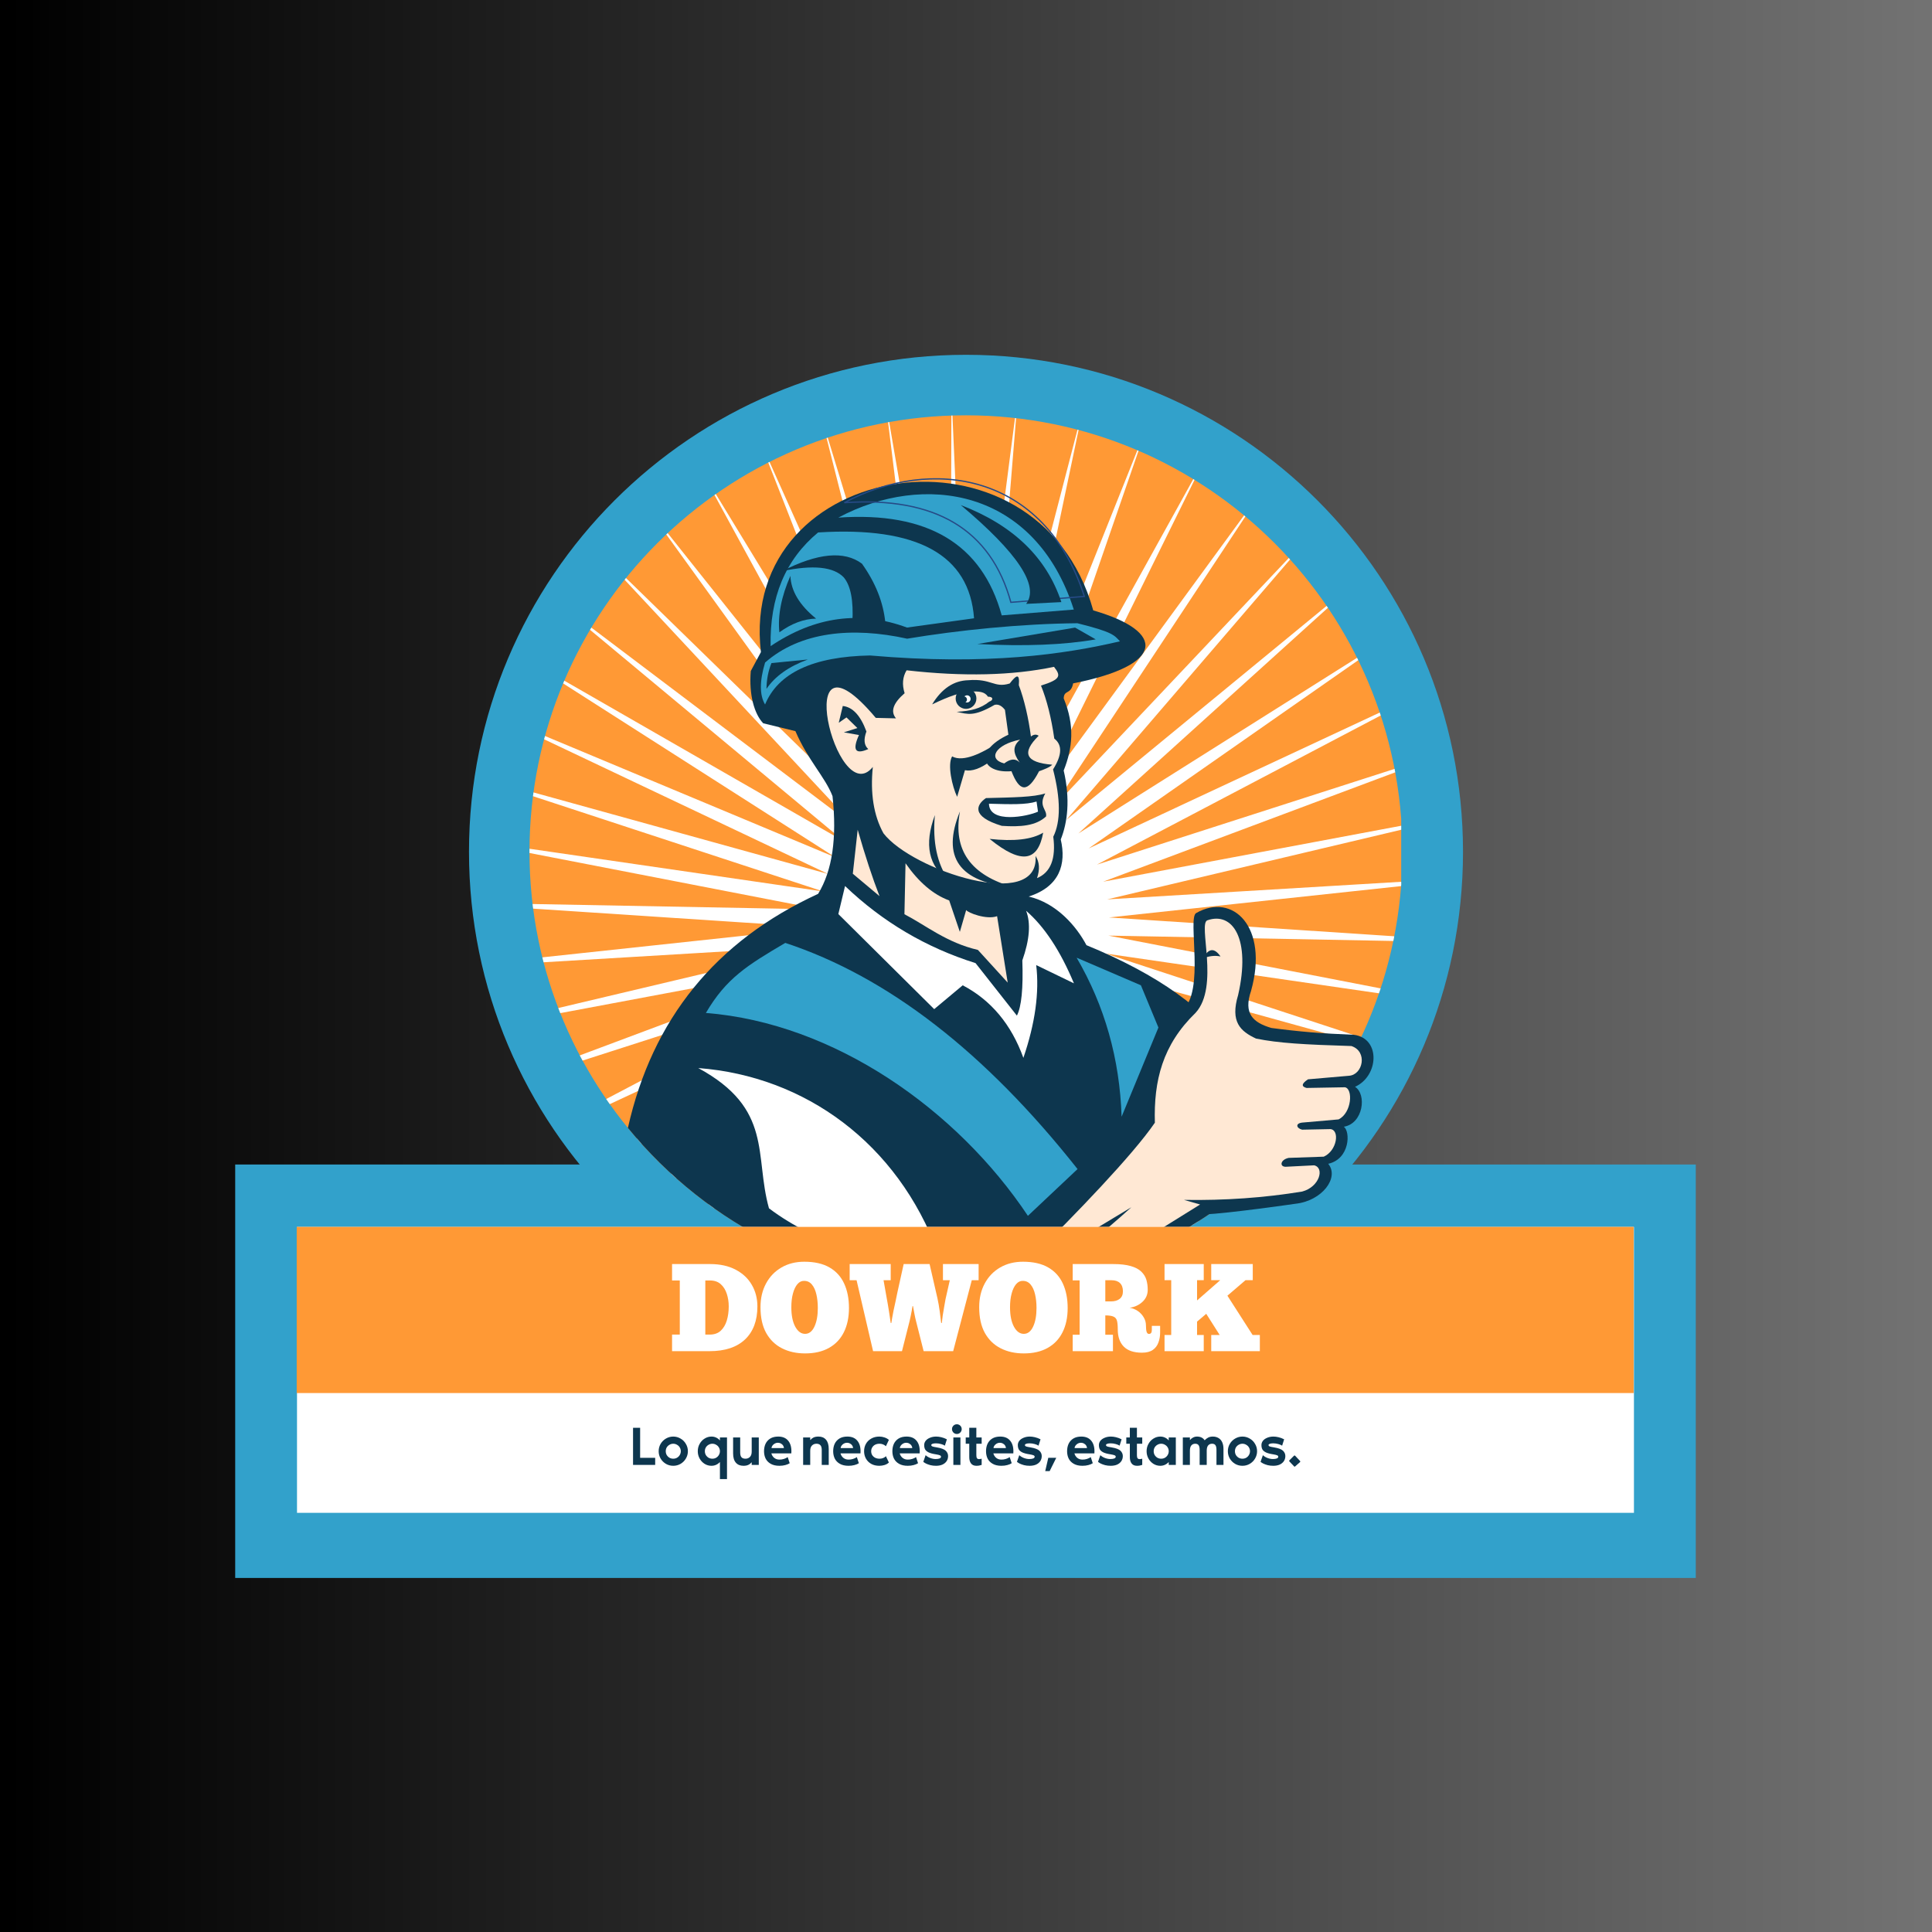 <svg xmlns="http://www.w3.org/2000/svg" xmlns:xlink="http://www.w3.org/1999/xlink" width="500" zoomAndPan="magnify" viewBox="0 0 375 375" height="500" preserveAspectRatio="xMidYMid meet" version="1.0"><defs><g/><linearGradient x1="0" gradientTransform="matrix(0.75, 0, 0, 0.75, 0, 0)" y1="250" x2="500" gradientUnits="userSpaceOnUse" y2="250" id="4411ac945d"><stop stop-opacity="1" stop-color="rgb(0%, 0%, 0%)" offset="0"/><stop stop-opacity="1" stop-color="rgb(0.175%, 0.175%, 0.175%)" offset="0.008"/><stop stop-opacity="1" stop-color="rgb(0.526%, 0.526%, 0.526%)" offset="0.016"/><stop stop-opacity="1" stop-color="rgb(0.879%, 0.879%, 0.879%)" offset="0.023"/><stop stop-opacity="1" stop-color="rgb(1.231%, 1.231%, 1.231%)" offset="0.031"/><stop stop-opacity="1" stop-color="rgb(1.584%, 1.584%, 1.584%)" offset="0.039"/><stop stop-opacity="1" stop-color="rgb(1.936%, 1.936%, 1.936%)" offset="0.047"/><stop stop-opacity="1" stop-color="rgb(2.289%, 2.289%, 2.289%)" offset="0.055"/><stop stop-opacity="1" stop-color="rgb(2.641%, 2.641%, 2.641%)" offset="0.062"/><stop stop-opacity="1" stop-color="rgb(2.994%, 2.994%, 2.994%)" offset="0.07"/><stop stop-opacity="1" stop-color="rgb(3.346%, 3.346%, 3.346%)" offset="0.078"/><stop stop-opacity="1" stop-color="rgb(3.699%, 3.699%, 3.699%)" offset="0.086"/><stop stop-opacity="1" stop-color="rgb(4.051%, 4.051%, 4.051%)" offset="0.094"/><stop stop-opacity="1" stop-color="rgb(4.402%, 4.402%, 4.402%)" offset="0.102"/><stop stop-opacity="1" stop-color="rgb(4.755%, 4.755%, 4.755%)" offset="0.109"/><stop stop-opacity="1" stop-color="rgb(5.107%, 5.107%, 5.107%)" offset="0.117"/><stop stop-opacity="1" stop-color="rgb(5.46%, 5.46%, 5.46%)" offset="0.125"/><stop stop-opacity="1" stop-color="rgb(5.812%, 5.812%, 5.812%)" offset="0.133"/><stop stop-opacity="1" stop-color="rgb(6.165%, 6.165%, 6.165%)" offset="0.141"/><stop stop-opacity="1" stop-color="rgb(6.517%, 6.517%, 6.517%)" offset="0.148"/><stop stop-opacity="1" stop-color="rgb(6.87%, 6.87%, 6.87%)" offset="0.156"/><stop stop-opacity="1" stop-color="rgb(7.222%, 7.222%, 7.222%)" offset="0.164"/><stop stop-opacity="1" stop-color="rgb(7.574%, 7.574%, 7.574%)" offset="0.172"/><stop stop-opacity="1" stop-color="rgb(7.927%, 7.927%, 7.927%)" offset="0.18"/><stop stop-opacity="1" stop-color="rgb(8.278%, 8.278%, 8.278%)" offset="0.188"/><stop stop-opacity="1" stop-color="rgb(8.63%, 8.63%, 8.63%)" offset="0.195"/><stop stop-opacity="1" stop-color="rgb(8.983%, 8.983%, 8.983%)" offset="0.203"/><stop stop-opacity="1" stop-color="rgb(9.335%, 9.335%, 9.335%)" offset="0.211"/><stop stop-opacity="1" stop-color="rgb(9.688%, 9.688%, 9.688%)" offset="0.219"/><stop stop-opacity="1" stop-color="rgb(10.04%, 10.04%, 10.04%)" offset="0.227"/><stop stop-opacity="1" stop-color="rgb(10.393%, 10.393%, 10.393%)" offset="0.234"/><stop stop-opacity="1" stop-color="rgb(10.745%, 10.745%, 10.745%)" offset="0.242"/><stop stop-opacity="1" stop-color="rgb(11.098%, 11.098%, 11.098%)" offset="0.25"/><stop stop-opacity="1" stop-color="rgb(11.45%, 11.45%, 11.45%)" offset="0.258"/><stop stop-opacity="1" stop-color="rgb(11.803%, 11.803%, 11.803%)" offset="0.266"/><stop stop-opacity="1" stop-color="rgb(12.155%, 12.155%, 12.155%)" offset="0.273"/><stop stop-opacity="1" stop-color="rgb(12.506%, 12.506%, 12.506%)" offset="0.281"/><stop stop-opacity="1" stop-color="rgb(12.859%, 12.859%, 12.859%)" offset="0.289"/><stop stop-opacity="1" stop-color="rgb(13.211%, 13.211%, 13.211%)" offset="0.297"/><stop stop-opacity="1" stop-color="rgb(13.564%, 13.564%, 13.564%)" offset="0.305"/><stop stop-opacity="1" stop-color="rgb(13.916%, 13.916%, 13.916%)" offset="0.312"/><stop stop-opacity="1" stop-color="rgb(14.268%, 14.268%, 14.268%)" offset="0.32"/><stop stop-opacity="1" stop-color="rgb(14.621%, 14.621%, 14.621%)" offset="0.328"/><stop stop-opacity="1" stop-color="rgb(14.973%, 14.973%, 14.973%)" offset="0.336"/><stop stop-opacity="1" stop-color="rgb(15.326%, 15.326%, 15.326%)" offset="0.344"/><stop stop-opacity="1" stop-color="rgb(15.678%, 15.678%, 15.678%)" offset="0.352"/><stop stop-opacity="1" stop-color="rgb(16.031%, 16.031%, 16.031%)" offset="0.359"/><stop stop-opacity="1" stop-color="rgb(16.382%, 16.382%, 16.382%)" offset="0.367"/><stop stop-opacity="1" stop-color="rgb(16.734%, 16.734%, 16.734%)" offset="0.375"/><stop stop-opacity="1" stop-color="rgb(17.087%, 17.087%, 17.087%)" offset="0.383"/><stop stop-opacity="1" stop-color="rgb(17.439%, 17.439%, 17.439%)" offset="0.391"/><stop stop-opacity="1" stop-color="rgb(17.792%, 17.792%, 17.792%)" offset="0.398"/><stop stop-opacity="1" stop-color="rgb(18.144%, 18.144%, 18.144%)" offset="0.406"/><stop stop-opacity="1" stop-color="rgb(18.497%, 18.497%, 18.497%)" offset="0.414"/><stop stop-opacity="1" stop-color="rgb(18.849%, 18.849%, 18.849%)" offset="0.422"/><stop stop-opacity="1" stop-color="rgb(19.202%, 19.202%, 19.202%)" offset="0.43"/><stop stop-opacity="1" stop-color="rgb(19.554%, 19.554%, 19.554%)" offset="0.438"/><stop stop-opacity="1" stop-color="rgb(19.907%, 19.907%, 19.907%)" offset="0.445"/><stop stop-opacity="1" stop-color="rgb(20.258%, 20.258%, 20.258%)" offset="0.453"/><stop stop-opacity="1" stop-color="rgb(20.61%, 20.61%, 20.61%)" offset="0.461"/><stop stop-opacity="1" stop-color="rgb(20.963%, 20.963%, 20.963%)" offset="0.469"/><stop stop-opacity="1" stop-color="rgb(21.315%, 21.315%, 21.315%)" offset="0.477"/><stop stop-opacity="1" stop-color="rgb(21.667%, 21.667%, 21.667%)" offset="0.484"/><stop stop-opacity="1" stop-color="rgb(22.02%, 22.02%, 22.02%)" offset="0.492"/><stop stop-opacity="1" stop-color="rgb(22.372%, 22.372%, 22.372%)" offset="0.5"/><stop stop-opacity="1" stop-color="rgb(22.725%, 22.725%, 22.725%)" offset="0.508"/><stop stop-opacity="1" stop-color="rgb(23.077%, 23.077%, 23.077%)" offset="0.516"/><stop stop-opacity="1" stop-color="rgb(23.43%, 23.43%, 23.43%)" offset="0.523"/><stop stop-opacity="1" stop-color="rgb(23.782%, 23.782%, 23.782%)" offset="0.531"/><stop stop-opacity="1" stop-color="rgb(24.135%, 24.135%, 24.135%)" offset="0.539"/><stop stop-opacity="1" stop-color="rgb(24.486%, 24.486%, 24.486%)" offset="0.547"/><stop stop-opacity="1" stop-color="rgb(24.838%, 24.838%, 24.838%)" offset="0.555"/><stop stop-opacity="1" stop-color="rgb(25.191%, 25.191%, 25.191%)" offset="0.562"/><stop stop-opacity="1" stop-color="rgb(25.543%, 25.543%, 25.543%)" offset="0.57"/><stop stop-opacity="1" stop-color="rgb(25.896%, 25.896%, 25.896%)" offset="0.578"/><stop stop-opacity="1" stop-color="rgb(26.248%, 26.248%, 26.248%)" offset="0.586"/><stop stop-opacity="1" stop-color="rgb(26.601%, 26.601%, 26.601%)" offset="0.594"/><stop stop-opacity="1" stop-color="rgb(26.953%, 26.953%, 26.953%)" offset="0.602"/><stop stop-opacity="1" stop-color="rgb(27.306%, 27.306%, 27.306%)" offset="0.609"/><stop stop-opacity="1" stop-color="rgb(27.658%, 27.658%, 27.658%)" offset="0.617"/><stop stop-opacity="1" stop-color="rgb(28.011%, 28.011%, 28.011%)" offset="0.625"/><stop stop-opacity="1" stop-color="rgb(28.362%, 28.362%, 28.362%)" offset="0.633"/><stop stop-opacity="1" stop-color="rgb(28.714%, 28.714%, 28.714%)" offset="0.641"/><stop stop-opacity="1" stop-color="rgb(29.066%, 29.066%, 29.066%)" offset="0.648"/><stop stop-opacity="1" stop-color="rgb(29.419%, 29.419%, 29.419%)" offset="0.656"/><stop stop-opacity="1" stop-color="rgb(29.771%, 29.771%, 29.771%)" offset="0.664"/><stop stop-opacity="1" stop-color="rgb(30.124%, 30.124%, 30.124%)" offset="0.672"/><stop stop-opacity="1" stop-color="rgb(30.476%, 30.476%, 30.476%)" offset="0.68"/><stop stop-opacity="1" stop-color="rgb(30.829%, 30.829%, 30.829%)" offset="0.688"/><stop stop-opacity="1" stop-color="rgb(31.181%, 31.181%, 31.181%)" offset="0.695"/><stop stop-opacity="1" stop-color="rgb(31.534%, 31.534%, 31.534%)" offset="0.703"/><stop stop-opacity="1" stop-color="rgb(31.886%, 31.886%, 31.886%)" offset="0.711"/><stop stop-opacity="1" stop-color="rgb(32.237%, 32.237%, 32.237%)" offset="0.719"/><stop stop-opacity="1" stop-color="rgb(32.59%, 32.59%, 32.59%)" offset="0.727"/><stop stop-opacity="1" stop-color="rgb(32.942%, 32.942%, 32.942%)" offset="0.734"/><stop stop-opacity="1" stop-color="rgb(33.295%, 33.295%, 33.295%)" offset="0.742"/><stop stop-opacity="1" stop-color="rgb(33.647%, 33.647%, 33.647%)" offset="0.75"/><stop stop-opacity="1" stop-color="rgb(34%, 34%, 34%)" offset="0.758"/><stop stop-opacity="1" stop-color="rgb(34.352%, 34.352%, 34.352%)" offset="0.766"/><stop stop-opacity="1" stop-color="rgb(34.705%, 34.705%, 34.705%)" offset="0.773"/><stop stop-opacity="1" stop-color="rgb(35.057%, 35.057%, 35.057%)" offset="0.781"/><stop stop-opacity="1" stop-color="rgb(35.41%, 35.41%, 35.41%)" offset="0.789"/><stop stop-opacity="1" stop-color="rgb(35.762%, 35.762%, 35.762%)" offset="0.797"/><stop stop-opacity="1" stop-color="rgb(36.115%, 36.115%, 36.115%)" offset="0.805"/><stop stop-opacity="1" stop-color="rgb(36.465%, 36.465%, 36.465%)" offset="0.812"/><stop stop-opacity="1" stop-color="rgb(36.818%, 36.818%, 36.818%)" offset="0.82"/><stop stop-opacity="1" stop-color="rgb(37.17%, 37.17%, 37.17%)" offset="0.828"/><stop stop-opacity="1" stop-color="rgb(37.523%, 37.523%, 37.523%)" offset="0.836"/><stop stop-opacity="1" stop-color="rgb(37.875%, 37.875%, 37.875%)" offset="0.844"/><stop stop-opacity="1" stop-color="rgb(38.228%, 38.228%, 38.228%)" offset="0.852"/><stop stop-opacity="1" stop-color="rgb(38.58%, 38.58%, 38.58%)" offset="0.859"/><stop stop-opacity="1" stop-color="rgb(38.933%, 38.933%, 38.933%)" offset="0.867"/><stop stop-opacity="1" stop-color="rgb(39.285%, 39.285%, 39.285%)" offset="0.875"/><stop stop-opacity="1" stop-color="rgb(39.638%, 39.638%, 39.638%)" offset="0.883"/><stop stop-opacity="1" stop-color="rgb(39.99%, 39.99%, 39.99%)" offset="0.891"/><stop stop-opacity="1" stop-color="rgb(40.341%, 40.341%, 40.341%)" offset="0.898"/><stop stop-opacity="1" stop-color="rgb(40.694%, 40.694%, 40.694%)" offset="0.906"/><stop stop-opacity="1" stop-color="rgb(41.046%, 41.046%, 41.046%)" offset="0.914"/><stop stop-opacity="1" stop-color="rgb(41.399%, 41.399%, 41.399%)" offset="0.922"/><stop stop-opacity="1" stop-color="rgb(41.751%, 41.751%, 41.751%)" offset="0.93"/><stop stop-opacity="1" stop-color="rgb(42.104%, 42.104%, 42.104%)" offset="0.938"/><stop stop-opacity="1" stop-color="rgb(42.456%, 42.456%, 42.456%)" offset="0.945"/><stop stop-opacity="1" stop-color="rgb(42.809%, 42.809%, 42.809%)" offset="0.953"/><stop stop-opacity="1" stop-color="rgb(43.161%, 43.161%, 43.161%)" offset="0.961"/><stop stop-opacity="1" stop-color="rgb(43.513%, 43.513%, 43.513%)" offset="0.969"/><stop stop-opacity="1" stop-color="rgb(43.866%, 43.866%, 43.866%)" offset="0.977"/><stop stop-opacity="1" stop-color="rgb(44.217%, 44.217%, 44.217%)" offset="0.984"/><stop stop-opacity="1" stop-color="rgb(44.569%, 44.569%, 44.569%)" offset="0.992"/><stop stop-opacity="1" stop-color="rgb(44.922%, 44.922%, 44.922%)" offset="1"/></linearGradient><clipPath id="ae679a9961"><path d="M 45.652 226.027 L 329.152 226.027 L 329.152 306.277 L 45.652 306.277 Z M 45.652 226.027 " clip-rule="nonzero"/></clipPath><clipPath id="e8a1e3ae45"><path d="M 91.031 68.867 L 283.969 68.867 L 283.969 261.809 L 91.031 261.809 Z M 91.031 68.867 " clip-rule="nonzero"/></clipPath><clipPath id="de9f910485"><path d="M 187.5 68.867 C 134.223 68.867 91.031 112.059 91.031 165.34 C 91.031 218.617 134.223 261.809 187.5 261.809 C 240.777 261.809 283.969 218.617 283.969 165.34 C 283.969 112.059 240.777 68.867 187.5 68.867 Z M 187.5 68.867 " clip-rule="nonzero"/></clipPath><clipPath id="0c9a9ab032"><path d="M 102.773 80.613 L 271.973 80.613 L 271.973 249.812 L 102.773 249.812 Z M 102.773 80.613 " clip-rule="nonzero"/></clipPath><clipPath id="42e2e41455"><path d="M 121.727 93.473 L 243.566 93.473 L 243.566 249.812 L 121.727 249.812 Z M 121.727 93.473 " clip-rule="nonzero"/></clipPath><clipPath id="0db2d48a10"><path d="M 57.648 238.141 L 317.148 238.141 L 317.148 293.641 L 57.648 293.641 Z M 57.648 238.141 " clip-rule="nonzero"/></clipPath><clipPath id="5baa9ec2f7"><path d="M 57.59 238.141 L 317.09 238.141 L 317.09 270.391 L 57.59 270.391 Z M 57.59 238.141 " clip-rule="nonzero"/></clipPath></defs><rect x="-37.5" width="450" fill="#ffffff" y="-37.5" height="450" fill-opacity="1"/><rect x="-37.5" fill="url(#4411ac945d)" width="450" y="-37.5" height="450"/><g clip-path="url(#ae679a9961)"><path fill="#32a1cb" d="M 45.652 226.027 L 329.152 226.027 L 329.152 306.277 L 45.652 306.277 Z M 45.652 226.027 " fill-opacity="1" fill-rule="nonzero"/></g><g clip-path="url(#e8a1e3ae45)"><g clip-path="url(#de9f910485)"><path fill="#32a1cb" d="M 91.031 68.867 L 283.969 68.867 L 283.969 261.809 L 91.031 261.809 Z M 91.031 68.867 " fill-opacity="1" fill-rule="nonzero"/></g></g><g clip-path="url(#0c9a9ab032)"><path fill="#ff9935" d="M 102.773 165.332 C 102.773 118.543 140.703 80.613 187.492 80.613 C 234.281 80.613 272.211 118.543 272.211 165.332 C 272.211 212.121 234.281 250.051 187.492 250.051 C 140.703 250.051 102.773 212.121 102.773 165.332 " fill-opacity="1" fill-rule="nonzero"/><path fill="#ffffff" d="M 214.762 245.562 L 196.793 205.438 L 207.5 247.672 C 207.02 247.789 206.539 247.902 206.059 248.008 L 193.41 206.434 L 198.695 249.316 C 198.203 249.379 197.707 249.441 197.211 249.496 L 189.93 206.996 L 189.797 250.02 C 189.301 250.031 188.801 250.039 188.301 250.043 L 186.406 207.121 L 180.883 249.797 C 180.387 249.758 179.887 249.715 179.391 249.668 L 182.895 206.801 L 172.02 248.641 C 171.531 248.551 171.043 248.453 170.559 248.355 L 179.453 206.043 L 163.277 246.539 C 162.805 246.398 162.336 246.254 161.871 246.105 L 176.133 204.859 L 154.742 243.488 C 154.297 243.301 153.855 243.109 153.414 242.918 L 172.984 203.27 L 146.504 239.492 C 146.09 239.262 145.68 239.031 145.27 238.793 L 170.062 201.301 L 138.645 234.559 C 138.27 234.293 137.895 234.023 137.527 233.754 L 167.41 198.977 L 131.262 228.699 C 130.93 228.406 130.602 228.109 130.273 227.809 L 165.07 196.344 L 124.461 221.941 C 124.176 221.625 123.895 221.305 123.617 220.984 L 163.078 193.434 L 118.359 214.312 C 118.125 213.98 117.895 213.652 117.664 213.32 L 161.465 190.297 L 113.078 205.855 C 112.895 205.523 112.715 205.188 112.535 204.852 L 160.262 186.984 L 108.75 196.648 C 108.617 196.316 108.488 195.988 108.363 195.656 L 159.48 183.547 L 105.512 186.777 C 105.43 186.461 105.348 186.141 105.27 185.82 L 159.133 180.039 L 103.484 176.367 C 103.445 176.07 103.41 175.77 103.375 175.469 L 159.234 176.516 L 102.773 165.566 L 102.773 165.332 L 102.777 164.742 L 159.773 173.031 L 103.453 154.543 L 103.551 153.809 L 160.746 169.641 L 105.613 143.496 L 105.785 142.859 L 162.133 166.402 L 109.305 132.652 L 109.531 132.121 L 163.918 163.363 L 114.527 122.25 L 114.785 121.82 L 166.066 160.57 L 121.234 112.531 L 121.504 112.195 L 168.555 158.066 L 129.328 103.734 L 129.598 103.48 L 171.332 155.898 L 138.68 96.078 L 138.941 95.898 L 174.359 154.09 L 149.121 89.781 L 149.363 89.656 L 177.59 152.68 L 160.438 85.023 L 160.664 84.949 L 180.973 151.684 L 172.379 81.957 L 172.59 81.918 L 184.453 151.121 L 184.664 80.66 L 184.871 80.652 L 187.973 150.996 L 197.012 81.141 L 197.219 81.164 L 191.484 151.316 L 209.141 83.402 L 209.352 83.461 L 194.926 152.074 L 220.762 87.395 L 220.988 87.492 L 198.25 153.258 L 231.617 92.996 L 231.855 93.145 L 201.395 154.848 L 241.473 100.035 L 241.727 100.246 L 204.316 156.82 L 250.148 108.309 L 250.406 108.594 L 206.969 159.141 L 257.492 117.602 L 257.746 117.973 L 209.312 161.773 L 263.402 127.68 L 263.633 128.145 L 211.305 164.684 L 267.809 138.305 L 267.996 138.871 L 212.914 167.82 L 270.684 149.242 L 270.809 149.91 L 214.117 171.133 L 272.062 160.262 L 272.102 161.023 L 214.902 174.57 L 272.012 171.152 C 271.992 171.434 271.973 171.715 271.953 171.992 L 215.246 178.078 L 270.625 181.73 C 270.562 182.035 270.504 182.336 270.441 182.641 L 215.148 181.602 L 267.977 191.848 C 267.871 192.168 267.766 192.484 267.656 192.801 L 214.605 185.086 L 264.188 201.363 C 264.035 201.691 263.879 202.016 263.719 202.34 L 213.637 188.477 L 259.383 210.172 C 259.18 210.5 258.973 210.824 258.762 211.148 L 212.246 191.715 L 253.695 218.195 C 253.441 218.516 253.184 218.832 252.926 219.148 L 210.465 194.758 L 247.254 225.379 C 246.949 225.68 246.645 225.98 246.336 226.277 L 208.312 197.551 L 240.172 231.684 C 239.82 231.961 239.473 232.234 239.117 232.508 L 205.828 200.051 L 232.559 237.078 C 232.168 237.324 231.777 237.566 231.383 237.809 L 203.051 202.223 L 224.516 241.551 C 224.09 241.758 223.664 241.961 223.23 242.164 L 200.023 204.027 L 216.133 245.086 C 215.68 245.25 215.223 245.41 214.762 245.562 " fill-opacity="1" fill-rule="nonzero"/></g><g clip-path="url(#42e2e41455)"><path fill="#0d364e" d="M 208.297 132.641 C 207.871 134.887 206.523 133.824 206.465 135.559 C 208.637 140.824 208.203 145.176 206.461 149.559 C 207.77 155.152 207.199 159.699 205.891 162.938 C 207.008 167.723 205.688 172.094 199.668 174.016 C 205.094 175.285 208.949 179.801 210.879 183.457 C 238.508 194.809 249.324 210.586 240.578 231.355 C 226.055 243.051 207.59 250.051 187.492 250.051 C 161.035 250.051 137.41 237.922 121.875 218.922 C 126.621 197.781 138.926 182.637 158.797 173.496 C 161.547 168.996 162.477 162.668 161.59 154.523 C 160.137 150.785 156.836 147.594 154.387 141.914 L 148.141 140.387 C 146.445 138.629 145.336 134.898 145.727 130.242 L 147.695 126.57 C 143.258 88.938 201.395 79.715 212.199 118.477 C 226.441 122.605 226.141 129.137 208.297 132.641 " fill-opacity="1" fill-rule="nonzero"/></g><path fill="#0d364e" d="M 200.59 241.789 C 213.832 227.672 221.023 219.207 222.16 216.555 C 221.777 208.586 225.816 199.02 229.488 196.117 C 233.957 192.492 230.461 178.203 232.168 177.227 C 239.309 173.152 246.297 179.934 242.832 192.324 C 241.309 196.73 243.199 198.477 246.758 199.523 C 252.031 200.227 256.527 200.609 262.832 200.855 C 268.059 201.598 267.59 208.906 263.008 210.949 C 265.32 212.391 264.621 218.09 260.828 218.699 C 262.141 219.594 262.039 224.949 257.805 225.891 C 260.008 228.543 256.664 233.09 251.426 233.652 C 251.426 233.652 238.195 235.562 233.938 235.695 L 224.531 241.668 L 200.59 241.789 " fill-opacity="1" fill-rule="evenodd"/><path fill="#32a1cb" d="M 217.383 124.48 C 206.707 126.98 191.668 129.207 168.859 127.227 C 157.828 127.438 151.043 130.609 148.5 136.742 C 147.418 134.926 147.418 132.211 148.5 128.602 C 155.316 122.609 165.395 121.609 176.074 123.969 C 186.008 122.32 198.09 121.074 209.117 120.969 C 216.051 122.695 216.27 123.297 217.383 124.48 " fill-opacity="1" fill-rule="evenodd"/><path fill="#32a1cb" d="M 208.422 118.316 L 194.434 119.445 C 190.633 105.59 180.062 99.266 162.719 100.469 C 179.293 91.605 200.875 94.773 208.422 118.316 " fill-opacity="1" fill-rule="evenodd"/><path stroke-linecap="butt" transform="matrix(0.023, 0, 0, -0.023, 102.774, 250.049)" fill="none" stroke-linejoin="miter" d="M 4682.427 5838.509 L 4062.454 5788.475 C 3894 6402.562 3425.514 6682.857 2656.823 6629.534 C 3391.407 7022.363 4347.943 6881.955 4682.427 5838.509 Z M 4682.427 5838.509 " stroke="#264a86" stroke-width="10.87" stroke-opacity="1" stroke-miterlimit="3.864"/><path fill="#32a1cb" d="M 189.062 120.008 C 188.168 107.691 178.078 102.137 158.793 103.348 C 152.453 108.605 149.379 115.957 149.578 125.414 C 158.152 119.648 166.977 118.449 176.051 121.809 L 189.062 120.008 " fill-opacity="1" fill-rule="evenodd"/><path fill="#ffe8d4" d="M 204.582 129.434 C 205.906 131.133 205.996 131.844 202.055 133.07 C 203.195 135.879 204.055 139.309 204.637 143.359 C 206.227 144.586 206.148 146.578 204.398 149.34 C 205.879 155.109 205.895 159.465 204.441 162.406 C 204.984 166.668 203.934 169.348 201.285 170.445 C 201.863 168.754 201.766 167.316 201 166.137 C 201.82 177.113 176.973 168.922 171.473 161.734 C 169.578 158.277 168.895 153.988 169.414 148.863 C 162.332 157.668 153.098 119.238 169.988 139.34 L 173.914 139.434 C 172.797 138.105 173.355 136.477 175.586 134.551 C 175.066 132.875 175.191 131.395 175.969 130.105 C 186.949 131.352 196.488 131.129 204.582 129.434 " fill-opacity="1" fill-rule="evenodd"/><path fill="#ffe8d4" d="M 175.762 167.559 L 175.551 177.449 C 179.707 179.605 183.727 182.965 189.809 184.379 L 195.594 190.723 L 193.535 177.832 C 191.48 178.574 187.848 177.168 187.535 176.637 L 186.305 180.875 L 184.238 174.777 C 181.156 173.652 178.332 171.246 175.762 167.559 " fill-opacity="1" fill-rule="evenodd"/><path fill="#ffffff" d="M 164.023 171.977 C 171.305 178.938 179.75 183.926 189.355 186.941 L 197.379 197.133 C 198.27 195.398 198.621 191.824 198.434 186.414 C 199.852 182.383 200.098 179.172 199.164 176.777 C 202.715 179.848 205.812 184.543 208.449 190.863 L 201.125 187.32 C 201.758 192.609 200.93 198.613 198.637 205.332 C 196.293 198.832 192.367 194.137 186.863 191.246 L 181.328 195.871 L 162.723 177.418 L 164.023 171.977 " fill-opacity="1" fill-rule="evenodd"/><path fill="#32a1cb" d="M 152.426 183.016 C 172.293 189.574 191.203 204.207 209.152 226.914 L 199.516 235.992 C 185.781 215.387 161.953 198.574 137.012 196.613 C 140.969 189.863 145.078 187.34 152.426 183.016 " fill-opacity="1" fill-rule="evenodd"/><path fill="#32a1cb" d="M 208.973 185.887 C 214.426 195.23 217.336 205.52 217.703 216.754 L 224.848 199.445 L 221.449 191.246 L 208.973 185.887 " fill-opacity="1" fill-rule="evenodd"/><path fill="#ffe8d4" d="M 200.27 244.082 C 208.672 235.789 219.863 224.207 224.16 217.918 C 223.926 209.754 225.637 202.812 232.059 196.59 C 236.734 191.512 232.504 179.277 234.344 178.633 C 239.293 176.902 242.805 182.266 240.32 193.133 C 238.746 198.359 240.77 200.172 243.793 201.586 C 248.156 202.477 253.234 202.758 262.301 203.035 C 265.5 204.074 264.562 208.605 261.844 208.805 L 253.879 209.496 C 252.637 210.328 252.539 210.883 253.594 211.172 L 261.047 211.039 C 262.656 211.305 262.391 216.023 259.809 217.277 L 252.98 217.875 C 251.281 217.965 251.633 219.012 252.738 219.27 L 258.234 219.16 C 260.074 219.328 259.543 223.34 256.945 224.508 L 250.125 224.746 C 248.418 225.109 248.277 226.633 249.797 226.457 L 255.074 226.188 C 257.125 226.648 256.152 230.375 252.758 231.277 C 245.387 232.488 237.734 233.027 229.809 232.898 L 232.938 233.793 L 223.062 239.934 C 213.723 242.715 206.125 244.098 200.27 244.082 " fill-opacity="1" fill-rule="evenodd"/><path fill="#0d364e" d="M 195.988 132.664 C 192.934 133.609 192.48 131.648 187.941 132.031 C 185.125 132.098 182.785 133.664 180.926 136.719 C 184.223 135.141 186.457 134.352 188.48 134.242 C 190.039 134.16 191.141 134.254 191.758 135.223 C 192.891 135.223 192.789 135.953 192.023 136.18 C 190.316 137.547 188.461 138 185.691 138.164 C 187.852 138.625 189.004 139.148 193.051 136.812 C 193.84 136.621 194.496 137.062 195.059 137.785 L 195.727 142.605 C 188.883 145.812 190.605 150.184 196.324 149.688 C 197.883 153.703 199.434 154.023 201.684 149.695 C 202.508 149.41 203.84 148.91 204.238 148.426 C 199.078 148.023 198.203 146.152 201.609 142.805 C 201.137 142.488 200.637 142.535 200.102 142.953 C 199.652 139.488 198.82 135.805 197.754 132.996 C 197.973 130.547 197.219 131.047 195.988 132.664 " fill-opacity="1" fill-rule="evenodd"/><path fill="#0d364e" d="M 185.492 135.578 C 185.492 134.469 186.395 133.566 187.508 133.566 C 188.617 133.566 189.52 134.469 189.52 135.578 C 189.52 136.691 188.617 137.59 187.508 137.59 C 186.395 137.59 185.492 136.691 185.492 135.578 " fill-opacity="1" fill-rule="nonzero"/><path fill="#0d364e" d="M 202.891 154 C 200.617 154.73 196.816 154.77 191.379 154.906 C 189.523 156.16 188.387 158.473 194.453 160.297 C 198.074 160.543 201.082 160.301 203.039 158.473 C 203.297 157.129 201.477 156.512 202.891 154 " fill-opacity="1" fill-rule="evenodd"/><path fill="#0d364e" d="M 202.48 161.621 C 201.477 167.109 198.375 167.961 192.078 162.828 C 196.824 163.355 200.293 162.949 202.48 161.621 " fill-opacity="1" fill-rule="evenodd"/><path fill="#0d364e" d="M 186.328 157.492 C 182.672 166.367 186.16 171.281 196.801 172.23 C 188.414 169.91 184.926 165 186.328 157.492 " fill-opacity="1" fill-rule="evenodd"/><path fill="#0d364e" d="M 181.461 158.203 C 179.328 163.949 180.234 168.191 184.176 170.938 C 181.887 167.668 180.984 163.422 181.461 158.203 " fill-opacity="1" fill-rule="evenodd"/><path fill="#ffffff" d="M 201.191 155.578 C 199.18 156.215 196.199 156.125 191.957 156 C 192.027 159.934 199.5 158.473 201.477 157.539 L 201.191 155.578 " fill-opacity="1" fill-rule="evenodd"/><path fill="#ffe8d4" d="M 197.926 148.012 C 197.16 147.184 196.16 147.238 194.914 148.18 C 191.652 147.355 193.168 144.512 198.004 143.562 C 196.453 144.871 196.652 146.215 197.926 148.012 " fill-opacity="1" fill-rule="evenodd"/><path fill="#0d364e" d="M 192.918 144.645 C 190.93 145.922 187.027 148.062 184.805 146.816 C 183.848 148.438 184.824 152.68 185.781 154.664 L 187.293 149.496 C 188.656 149.77 190.32 149.176 192.297 147.715 L 192.918 144.645 " fill-opacity="1" fill-rule="evenodd"/><path fill="#0d364e" d="M 168.531 145.395 C 167.715 144.668 167.594 143.531 168.172 141.98 C 167.035 138.887 165.504 137.238 163.582 137.031 L 162.801 140.289 L 164.301 139.25 L 166.418 141.316 L 163.789 142.148 L 166.723 142.664 C 165.406 145.59 166.012 146.5 168.531 145.395 " fill-opacity="1" fill-rule="evenodd"/><path fill="#ffffff" d="M 187.008 135.656 C 187.008 135.273 187.32 134.961 187.703 134.961 C 188.086 134.961 188.395 135.273 188.395 135.656 C 188.395 136.039 188.086 136.348 187.703 136.348 C 187.32 136.348 187.008 136.039 187.008 135.656 " fill-opacity="1" fill-rule="nonzero"/><path fill="#0d364e" d="M 171.844 120.875 C 171.465 116.949 169.953 113.129 167.305 109.41 C 163.875 106.848 158.711 107.332 151.812 110.859 C 157.82 109.594 161.816 110.004 163.789 112.086 C 165.129 113.703 165.68 116.598 165.445 120.773 L 171.844 120.875 " fill-opacity="1" fill-rule="evenodd"/><path fill="#ffffff" d="M 135.531 207.309 C 156.301 208.883 174.199 221.934 182.047 243.137 C 169.656 244.492 158.727 241.625 149.258 234.535 C 146.387 224.297 150.125 215.215 135.531 207.309 " fill-opacity="1" fill-rule="evenodd"/><path fill="#0d364e" d="M 149.738 128.703 C 149.117 130.238 148.797 131.906 148.773 133.711 C 150.43 131.262 153.105 129.359 156.801 128.008 L 149.738 128.703 " fill-opacity="1" fill-rule="evenodd"/><path fill="#0d364e" d="M 153.418 111.77 C 151.648 115.812 150.934 119.465 151.277 122.727 C 153.652 121.012 156.027 120.125 158.402 120.07 C 155.191 117.469 153.527 114.703 153.418 111.77 " fill-opacity="1" fill-rule="evenodd"/><path fill="#0d364e" d="M 186.48 98.031 C 196.629 101.918 203.141 108.199 206.012 116.867 L 199.168 117.215 C 201.793 113.746 197.562 107.352 186.48 98.031 " fill-opacity="1" fill-rule="evenodd"/><path fill="#0d364e" d="M 208.672 121.816 L 212.68 124.105 C 206.535 125.184 198.875 125.484 189.707 125.004 L 208.672 121.816 " fill-opacity="1" fill-rule="evenodd"/><path fill="#ffe8d4" d="M 166.477 161.047 L 165.531 169.594 L 170.715 173.941 C 169.336 170.398 167.922 166.102 166.477 161.047 " fill-opacity="1" fill-rule="evenodd"/><path fill="#0d364e" d="M 204.5 243.406 L 219.594 234.328 C 213.523 239.824 209.062 243.266 206.199 244.645 L 204.5 243.406 " fill-opacity="1" fill-rule="evenodd"/><path fill="#0d364e" d="M 233.512 186.023 C 234.566 184.027 235.695 183.902 236.902 185.648 C 235.816 185.422 234.688 185.547 233.512 186.023 " fill-opacity="1" fill-rule="evenodd"/><path fill="#0d364e" d="M 186.445 135.781 C 186.445 135.441 186.723 135.164 187.062 135.164 C 187.406 135.164 187.684 135.441 187.684 135.781 C 187.684 136.125 187.406 136.402 187.062 136.402 C 186.723 136.402 186.445 136.125 186.445 135.781 " fill-opacity="1" fill-rule="nonzero"/><g clip-path="url(#0db2d48a10)"><path fill="#ffffff" d="M 57.648 238.141 L 317.148 238.141 L 317.148 293.641 L 57.648 293.641 Z M 57.648 238.141 " fill-opacity="1" fill-rule="nonzero"/></g><g clip-path="url(#5baa9ec2f7)"><path fill="#ff9935" d="M 57.59 238.141 L 317.09 238.141 L 317.09 270.391 L 57.59 270.391 Z M 57.59 238.141 " fill-opacity="1" fill-rule="nonzero"/></g><g fill="#ffffff" fill-opacity="1"><g transform="translate(129.838, 262.259)"><g><path d="M 0.609 0 L 0.609 -3.219 L 2.109 -3.219 L 2.109 -13.719 L 0.609 -13.719 L 0.609 -16.906 L 7.984 -16.906 C 9.93 -16.906 11.586 -16.539 12.953 -15.812 C 14.328 -15.094 15.375 -14.109 16.094 -12.859 C 16.812 -11.617 17.172 -10.227 17.172 -8.688 C 17.172 -5.926 16.367 -3.785 14.766 -2.266 C 13.16 -0.754 10.867 0 7.891 0 Z M 7.062 -3.219 L 7.984 -3.219 C 8.836 -3.227 9.531 -3.477 10.062 -3.969 C 10.594 -4.469 10.984 -5.129 11.234 -5.953 C 11.484 -6.773 11.609 -7.688 11.609 -8.688 C 11.609 -9.551 11.484 -10.363 11.234 -11.125 C 10.984 -11.895 10.594 -12.52 10.062 -13 C 9.531 -13.477 8.836 -13.719 7.984 -13.719 L 7.062 -13.719 Z M 7.062 -3.219 "/></g></g></g><g fill="#ffffff" fill-opacity="1"><g transform="translate(147.253, 262.259)"><g><path d="M 9.016 0.438 C 7.336 0.438 5.848 0.109 4.547 -0.547 C 3.242 -1.203 2.219 -2.191 1.469 -3.516 C 0.727 -4.848 0.359 -6.52 0.359 -8.531 C 0.359 -10.281 0.719 -11.816 1.438 -13.141 C 2.156 -14.473 3.156 -15.508 4.438 -16.25 C 5.719 -16.988 7.191 -17.359 8.859 -17.359 C 10.836 -17.359 12.469 -16.988 13.75 -16.25 C 15.031 -15.508 15.977 -14.469 16.594 -13.125 C 17.219 -11.781 17.531 -10.195 17.531 -8.375 C 17.531 -6.551 17.195 -4.977 16.531 -3.656 C 15.875 -2.344 14.91 -1.332 13.641 -0.625 C 12.379 0.082 10.836 0.438 9.016 0.438 Z M 9.016 -3.359 C 9.773 -3.359 10.375 -3.816 10.812 -4.734 C 11.258 -5.66 11.484 -6.875 11.484 -8.375 C 11.484 -9.352 11.391 -10.238 11.203 -11.031 C 11.023 -11.82 10.738 -12.453 10.344 -12.922 C 9.957 -13.398 9.453 -13.641 8.828 -13.641 C 8.348 -13.66 7.914 -13.453 7.531 -13.016 C 7.156 -12.578 6.863 -11.969 6.656 -11.188 C 6.445 -10.414 6.344 -9.531 6.344 -8.531 C 6.344 -6.957 6.594 -5.703 7.094 -4.766 C 7.602 -3.828 8.242 -3.359 9.016 -3.359 Z M 9.016 -3.359 "/></g></g></g><g fill="#ffffff" fill-opacity="1"><g transform="translate(165.152, 262.259)"><g><path d="M 7.734 -5.469 L 7.859 -5.469 C 7.879 -5.645 7.926 -5.941 8 -6.359 C 8.07 -6.773 8.164 -7.273 8.281 -7.859 C 8.406 -8.441 8.535 -9.039 8.672 -9.656 C 8.805 -10.281 8.93 -10.883 9.047 -11.469 L 10.25 -16.906 L 15.281 -16.906 L 16.812 -10.234 C 16.988 -9.441 17.133 -8.602 17.25 -7.719 C 17.375 -6.832 17.469 -6.082 17.531 -5.469 L 17.656 -5.469 C 17.688 -5.832 17.742 -6.312 17.828 -6.906 C 17.922 -7.508 18.02 -8.102 18.125 -8.688 C 18.227 -9.281 18.312 -9.75 18.375 -10.094 L 19.203 -13.766 L 17.875 -13.766 L 17.875 -16.906 L 24.797 -16.906 L 24.797 -13.766 L 23.469 -13.766 L 19.859 0 L 14.125 0 L 12.672 -5.75 C 12.555 -6.176 12.441 -6.691 12.328 -7.297 C 12.223 -7.898 12.133 -8.383 12.062 -8.75 L 11.969 -8.75 C 11.938 -8.508 11.883 -8.203 11.812 -7.828 C 11.738 -7.461 11.664 -7.094 11.594 -6.719 C 11.52 -6.352 11.453 -6.051 11.391 -5.812 L 9.922 0 L 4.312 0 L 1.109 -13.766 L -0.234 -13.766 L -0.234 -16.906 L 7.734 -16.906 L 7.734 -13.766 L 6.344 -13.766 L 6.969 -10.234 C 7.031 -9.941 7.098 -9.566 7.172 -9.109 C 7.254 -8.648 7.332 -8.172 7.406 -7.672 C 7.477 -7.18 7.547 -6.734 7.609 -6.328 C 7.68 -5.93 7.723 -5.645 7.734 -5.469 Z M 7.734 -5.469 "/></g></g></g><g fill="#ffffff" fill-opacity="1"><g transform="translate(189.702, 262.259)"><g><path d="M 9.016 0.438 C 7.336 0.438 5.848 0.109 4.547 -0.547 C 3.242 -1.203 2.219 -2.191 1.469 -3.516 C 0.727 -4.848 0.359 -6.52 0.359 -8.531 C 0.359 -10.281 0.719 -11.816 1.438 -13.141 C 2.156 -14.473 3.156 -15.508 4.438 -16.25 C 5.719 -16.988 7.191 -17.359 8.859 -17.359 C 10.836 -17.359 12.469 -16.988 13.75 -16.25 C 15.031 -15.508 15.977 -14.469 16.594 -13.125 C 17.219 -11.781 17.531 -10.195 17.531 -8.375 C 17.531 -6.551 17.195 -4.977 16.531 -3.656 C 15.875 -2.344 14.91 -1.332 13.641 -0.625 C 12.379 0.082 10.836 0.438 9.016 0.438 Z M 9.016 -3.359 C 9.773 -3.359 10.375 -3.816 10.812 -4.734 C 11.258 -5.66 11.484 -6.875 11.484 -8.375 C 11.484 -9.352 11.391 -10.238 11.203 -11.031 C 11.023 -11.82 10.738 -12.453 10.344 -12.922 C 9.957 -13.398 9.453 -13.641 8.828 -13.641 C 8.348 -13.66 7.914 -13.453 7.531 -13.016 C 7.156 -12.578 6.863 -11.969 6.656 -11.188 C 6.445 -10.414 6.344 -9.531 6.344 -8.531 C 6.344 -6.957 6.594 -5.703 7.094 -4.766 C 7.602 -3.828 8.242 -3.359 9.016 -3.359 Z M 9.016 -3.359 "/></g></g></g><g fill="#ffffff" fill-opacity="1"><g transform="translate(207.601, 262.259)"><g><path d="M 0.609 -16.906 L 8.469 -16.906 C 9.863 -16.906 11 -16.773 11.875 -16.516 C 12.758 -16.266 13.441 -15.906 13.922 -15.438 C 14.398 -14.977 14.727 -14.453 14.906 -13.859 C 15.082 -13.266 15.172 -12.617 15.172 -11.922 C 15.172 -10.984 14.832 -10.203 14.156 -9.578 C 13.488 -8.953 12.656 -8.566 11.656 -8.422 C 12.219 -8.336 12.738 -8.133 13.219 -7.812 C 13.695 -7.488 14.082 -7.082 14.375 -6.594 C 14.676 -6.102 14.828 -5.566 14.828 -4.984 C 14.828 -4.461 14.867 -4.055 14.953 -3.766 C 15.047 -3.484 15.195 -3.344 15.406 -3.344 C 15.781 -3.344 15.969 -3.598 15.969 -4.109 L 15.969 -4.906 L 17.578 -4.906 L 17.578 -3.578 C 17.578 -2.922 17.469 -2.289 17.25 -1.688 C 17.039 -1.094 16.68 -0.613 16.172 -0.25 C 15.66 0.113 14.953 0.297 14.047 0.297 C 12.473 0.297 11.297 -0.098 10.516 -0.891 C 9.742 -1.68 9.359 -2.785 9.359 -4.203 C 9.359 -4.953 9.305 -5.52 9.203 -5.906 C 9.098 -6.289 8.875 -6.555 8.531 -6.703 C 8.195 -6.859 7.664 -6.938 6.938 -6.938 L 6.938 -3.188 L 8.422 -3.188 L 8.422 0 L 0.609 0 L 0.609 -3.188 L 1.953 -3.188 L 1.953 -13.734 L 0.609 -13.734 Z M 6.938 -13.766 L 6.938 -9.656 L 8.031 -9.656 C 8.738 -9.656 9.301 -9.816 9.719 -10.141 C 10.145 -10.473 10.359 -10.961 10.359 -11.609 C 10.359 -12.316 10.164 -12.852 9.781 -13.219 C 9.406 -13.582 8.863 -13.766 8.156 -13.766 Z M 6.938 -13.766 "/></g></g></g><g fill="#ffffff" fill-opacity="1"><g transform="translate(225.427, 262.259)"><g><path d="M 8.219 -13.781 L 6.922 -13.781 L 6.922 -9.844 L 11.422 -13.781 L 9.672 -13.781 L 9.672 -16.906 L 17.734 -16.906 L 17.734 -13.781 L 16.328 -13.781 L 12.812 -10.766 L 17.703 -3.141 L 19.109 -3.141 L 19.109 0 L 9.672 0 L 9.672 -3.141 L 11.312 -3.141 L 8.703 -7.25 L 6.922 -5.734 L 6.922 -3.141 L 8.219 -3.141 L 8.219 0 L 0.609 0 L 0.609 -3.141 L 1.906 -3.141 L 1.906 -13.781 L 0.609 -13.781 L 0.609 -16.906 L 8.219 -16.906 Z M 8.219 -13.781 "/></g></g></g><g fill="#0d364e" fill-opacity="1"><g transform="translate(122.186, 284.478)"><g><path d="M 4.984 -0.141 L 0.688 -0.141 L 0.688 -7.344 L 2.062 -7.344 L 2.062 -1.516 L 4.984 -1.516 Z M 4.984 -0.141 "/></g></g></g><g fill="#0d364e" fill-opacity="1"><g transform="translate(127.503, 284.478)"><g><path d="M 3.172 -5.641 C 3.691 -5.641 4.164 -5.508 4.594 -5.25 C 5.031 -5 5.375 -4.656 5.625 -4.219 C 5.883 -3.789 6.016 -3.316 6.016 -2.797 C 6.016 -2.285 5.883 -1.812 5.625 -1.375 C 5.375 -0.945 5.031 -0.602 4.594 -0.344 C 4.164 -0.094 3.691 0.031 3.172 0.031 C 2.66 0.031 2.188 -0.094 1.75 -0.344 C 1.32 -0.602 0.977 -0.945 0.719 -1.375 C 0.469 -1.812 0.344 -2.285 0.344 -2.797 C 0.344 -3.316 0.469 -3.789 0.719 -4.219 C 0.977 -4.656 1.32 -5 1.75 -5.25 C 2.188 -5.508 2.66 -5.641 3.172 -5.641 Z M 3.172 -1.344 C 3.441 -1.344 3.688 -1.406 3.906 -1.531 C 4.133 -1.664 4.312 -1.844 4.438 -2.062 C 4.57 -2.289 4.641 -2.535 4.641 -2.797 C 4.641 -3.066 4.57 -3.312 4.438 -3.531 C 4.312 -3.75 4.133 -3.922 3.906 -4.047 C 3.688 -4.18 3.441 -4.25 3.172 -4.25 C 2.91 -4.25 2.664 -4.18 2.438 -4.047 C 2.219 -3.922 2.039 -3.75 1.906 -3.531 C 1.781 -3.312 1.719 -3.066 1.719 -2.797 C 1.719 -2.535 1.781 -2.289 1.906 -2.062 C 2.039 -1.844 2.219 -1.664 2.438 -1.531 C 2.664 -1.406 2.91 -1.344 3.172 -1.344 Z M 3.172 -1.344 "/></g></g></g><g fill="#0d364e" fill-opacity="1"><g transform="translate(133.85, 284.478)"><g/></g></g><g fill="#0d364e" fill-opacity="1"><g transform="translate(135.095, 284.478)"><g><path d="M 3 -5.641 C 3.32 -5.641 3.617 -5.578 3.891 -5.453 C 4.172 -5.328 4.422 -5.141 4.641 -4.891 L 4.641 -5.469 L 6.016 -5.469 L 6.016 2.609 L 4.641 2.609 L 4.641 -0.703 C 4.422 -0.461 4.172 -0.281 3.891 -0.156 C 3.617 -0.031 3.32 0.031 3 0.031 C 2.52 0.031 2.078 -0.094 1.672 -0.344 C 1.266 -0.602 0.941 -0.945 0.703 -1.375 C 0.461 -1.812 0.344 -2.285 0.344 -2.797 C 0.344 -3.316 0.461 -3.789 0.703 -4.219 C 0.941 -4.656 1.266 -5 1.672 -5.25 C 2.078 -5.508 2.52 -5.641 3 -5.641 Z M 3.172 -1.344 C 3.441 -1.344 3.688 -1.406 3.906 -1.531 C 4.133 -1.664 4.312 -1.844 4.438 -2.062 C 4.57 -2.289 4.641 -2.535 4.641 -2.797 C 4.641 -3.066 4.57 -3.312 4.438 -3.531 C 4.312 -3.75 4.133 -3.922 3.906 -4.047 C 3.688 -4.18 3.441 -4.25 3.172 -4.25 C 2.91 -4.25 2.664 -4.18 2.438 -4.047 C 2.219 -3.922 2.039 -3.75 1.906 -3.531 C 1.781 -3.312 1.719 -3.066 1.719 -2.797 C 1.719 -2.535 1.781 -2.289 1.906 -2.062 C 2.039 -1.844 2.219 -1.664 2.438 -1.531 C 2.664 -1.406 2.91 -1.344 3.172 -1.344 Z M 3.172 -1.344 "/></g></g></g><g fill="#0d364e" fill-opacity="1"><g transform="translate(141.78, 284.478)"><g><path d="M 2.516 0.031 C 1.891 0.031 1.398 -0.172 1.047 -0.578 C 0.691 -0.984 0.516 -1.582 0.516 -2.375 L 0.516 -5.469 L 1.891 -5.469 L 1.891 -2.547 C 1.891 -2.129 1.973 -1.82 2.141 -1.625 C 2.305 -1.438 2.566 -1.344 2.922 -1.344 C 3.266 -1.344 3.551 -1.457 3.781 -1.688 C 4.008 -1.914 4.125 -2.258 4.125 -2.719 L 4.125 -5.469 L 5.5 -5.469 L 5.5 -0.141 L 4.125 -0.141 L 4.125 -0.656 C 3.926 -0.426 3.703 -0.254 3.453 -0.141 C 3.211 -0.023 2.898 0.031 2.516 0.031 Z M 2.516 0.031 "/></g></g></g><g fill="#0d364e" fill-opacity="1"><g transform="translate(147.955, 284.478)"><g><path d="M 5.656 -2.797 C 5.656 -2.648 5.648 -2.508 5.641 -2.375 L 1.766 -2.375 C 1.867 -2.008 2.055 -1.719 2.328 -1.5 C 2.598 -1.281 2.938 -1.172 3.344 -1.172 C 3.625 -1.172 3.906 -1.211 4.188 -1.297 C 4.469 -1.379 4.719 -1.5 4.938 -1.656 L 5.328 -0.469 C 5.109 -0.32 4.82 -0.203 4.469 -0.109 C 4.125 -0.016 3.742 0.031 3.328 0.031 C 2.66 0.031 2.102 -0.094 1.656 -0.344 C 1.207 -0.594 0.875 -0.93 0.656 -1.359 C 0.445 -1.785 0.344 -2.266 0.344 -2.797 C 0.344 -3.336 0.441 -3.82 0.641 -4.25 C 0.848 -4.676 1.156 -5.016 1.562 -5.266 C 1.977 -5.516 2.488 -5.641 3.094 -5.641 C 3.914 -5.641 4.547 -5.391 4.984 -4.891 C 5.43 -4.391 5.656 -3.691 5.656 -2.797 Z M 4.203 -3.406 C 4.203 -3.562 4.156 -3.719 4.062 -3.875 C 3.977 -4.031 3.844 -4.16 3.656 -4.266 C 3.477 -4.379 3.258 -4.438 3 -4.438 C 2.781 -4.438 2.578 -4.379 2.391 -4.266 C 2.211 -4.16 2.066 -4.023 1.953 -3.859 C 1.848 -3.703 1.797 -3.551 1.797 -3.406 Z M 4.203 -3.406 "/></g></g></g><g fill="#0d364e" fill-opacity="1"><g transform="translate(153.956, 284.478)"><g/></g></g><g fill="#0d364e" fill-opacity="1"><g transform="translate(155.201, 284.478)"><g><path d="M 3.672 -5.641 C 4.297 -5.641 4.781 -5.438 5.125 -5.031 C 5.477 -4.625 5.656 -4.023 5.656 -3.234 L 5.656 -0.141 L 4.297 -0.141 L 4.297 -3.062 C 4.297 -3.469 4.211 -3.766 4.047 -3.953 C 3.879 -4.148 3.617 -4.25 3.266 -4.25 C 2.922 -4.25 2.633 -4.133 2.406 -3.906 C 2.176 -3.676 2.062 -3.336 2.062 -2.891 L 2.062 -0.141 L 0.688 -0.141 L 0.688 -5.469 L 2.062 -5.469 L 2.062 -4.953 C 2.258 -5.18 2.477 -5.352 2.719 -5.469 C 2.969 -5.582 3.285 -5.641 3.672 -5.641 Z M 3.672 -5.641 "/></g></g></g><g fill="#0d364e" fill-opacity="1"><g transform="translate(161.375, 284.478)"><g><path d="M 5.656 -2.797 C 5.656 -2.648 5.648 -2.508 5.641 -2.375 L 1.766 -2.375 C 1.867 -2.008 2.055 -1.719 2.328 -1.5 C 2.598 -1.281 2.938 -1.172 3.344 -1.172 C 3.625 -1.172 3.906 -1.211 4.188 -1.297 C 4.469 -1.379 4.719 -1.5 4.938 -1.656 L 5.328 -0.469 C 5.109 -0.32 4.82 -0.203 4.469 -0.109 C 4.125 -0.016 3.742 0.031 3.328 0.031 C 2.66 0.031 2.102 -0.094 1.656 -0.344 C 1.207 -0.594 0.875 -0.93 0.656 -1.359 C 0.445 -1.785 0.344 -2.266 0.344 -2.797 C 0.344 -3.336 0.441 -3.82 0.641 -4.25 C 0.848 -4.676 1.156 -5.016 1.562 -5.266 C 1.977 -5.516 2.488 -5.641 3.094 -5.641 C 3.914 -5.641 4.547 -5.391 4.984 -4.891 C 5.43 -4.391 5.656 -3.691 5.656 -2.797 Z M 4.203 -3.406 C 4.203 -3.562 4.156 -3.719 4.062 -3.875 C 3.977 -4.031 3.844 -4.16 3.656 -4.266 C 3.477 -4.379 3.258 -4.438 3 -4.438 C 2.781 -4.438 2.578 -4.379 2.391 -4.266 C 2.211 -4.16 2.066 -4.023 1.953 -3.859 C 1.848 -3.703 1.797 -3.551 1.797 -3.406 Z M 4.203 -3.406 "/></g></g></g><g fill="#0d364e" fill-opacity="1"><g transform="translate(167.376, 284.478)"><g><path d="M 3.344 -1.344 C 3.582 -1.344 3.812 -1.383 4.031 -1.469 C 4.25 -1.551 4.43 -1.672 4.578 -1.828 L 5.156 -0.609 C 4.945 -0.398 4.672 -0.238 4.328 -0.125 C 3.992 -0.02 3.648 0.031 3.297 0.031 C 2.691 0.031 2.164 -0.094 1.719 -0.344 C 1.281 -0.594 0.941 -0.93 0.703 -1.359 C 0.461 -1.797 0.344 -2.273 0.344 -2.797 C 0.344 -3.328 0.461 -3.805 0.703 -4.234 C 0.941 -4.66 1.285 -5 1.734 -5.25 C 2.18 -5.508 2.703 -5.641 3.297 -5.641 C 3.648 -5.641 3.988 -5.582 4.312 -5.469 C 4.633 -5.363 4.914 -5.207 5.156 -5 L 4.578 -3.766 C 4.422 -3.922 4.234 -4.039 4.016 -4.125 C 3.805 -4.207 3.582 -4.25 3.344 -4.25 C 3.02 -4.25 2.734 -4.188 2.484 -4.062 C 2.242 -3.938 2.055 -3.758 1.922 -3.531 C 1.785 -3.312 1.719 -3.066 1.719 -2.797 C 1.719 -2.523 1.781 -2.281 1.906 -2.062 C 2.039 -1.844 2.234 -1.664 2.484 -1.531 C 2.734 -1.406 3.02 -1.344 3.344 -1.344 Z M 3.344 -1.344 "/></g></g></g><g fill="#0d364e" fill-opacity="1"><g transform="translate(172.866, 284.478)"><g><path d="M 5.656 -2.797 C 5.656 -2.648 5.648 -2.508 5.641 -2.375 L 1.766 -2.375 C 1.867 -2.008 2.055 -1.719 2.328 -1.5 C 2.598 -1.281 2.938 -1.172 3.344 -1.172 C 3.625 -1.172 3.906 -1.211 4.188 -1.297 C 4.469 -1.379 4.719 -1.5 4.938 -1.656 L 5.328 -0.469 C 5.109 -0.32 4.82 -0.203 4.469 -0.109 C 4.125 -0.016 3.742 0.031 3.328 0.031 C 2.66 0.031 2.102 -0.094 1.656 -0.344 C 1.207 -0.594 0.875 -0.93 0.656 -1.359 C 0.445 -1.785 0.344 -2.266 0.344 -2.797 C 0.344 -3.336 0.441 -3.82 0.641 -4.25 C 0.848 -4.676 1.156 -5.016 1.562 -5.266 C 1.977 -5.516 2.488 -5.641 3.094 -5.641 C 3.914 -5.641 4.547 -5.391 4.984 -4.891 C 5.43 -4.391 5.656 -3.691 5.656 -2.797 Z M 4.203 -3.406 C 4.203 -3.562 4.156 -3.719 4.062 -3.875 C 3.977 -4.031 3.844 -4.16 3.656 -4.266 C 3.477 -4.379 3.258 -4.438 3 -4.438 C 2.781 -4.438 2.578 -4.379 2.391 -4.266 C 2.211 -4.16 2.066 -4.023 1.953 -3.859 C 1.848 -3.703 1.797 -3.551 1.797 -3.406 Z M 4.203 -3.406 "/></g></g></g><g fill="#0d364e" fill-opacity="1"><g transform="translate(178.867, 284.478)"><g><path d="M 3.016 -3.531 C 3.836 -3.395 4.398 -3.18 4.703 -2.891 C 5.004 -2.598 5.156 -2.254 5.156 -1.859 C 5.156 -1.492 5.062 -1.164 4.875 -0.875 C 4.688 -0.594 4.414 -0.367 4.062 -0.203 C 3.707 -0.047 3.289 0.031 2.812 0.031 C 2.426 0.031 2.062 -0.008 1.719 -0.094 C 1.383 -0.188 1.098 -0.289 0.859 -0.406 C 0.629 -0.531 0.457 -0.641 0.344 -0.734 L 0.797 -2.031 C 1.023 -1.812 1.32 -1.629 1.688 -1.484 C 2.051 -1.348 2.398 -1.281 2.734 -1.281 C 3.055 -1.281 3.312 -1.316 3.5 -1.391 C 3.688 -1.461 3.781 -1.578 3.781 -1.734 C 3.781 -1.848 3.711 -1.938 3.578 -2 C 3.441 -2.062 3.191 -2.125 2.828 -2.188 C 2.191 -2.281 1.703 -2.41 1.359 -2.578 C 1.023 -2.754 0.801 -2.953 0.688 -3.172 C 0.57 -3.398 0.516 -3.676 0.516 -4 C 0.516 -4.289 0.609 -4.562 0.797 -4.812 C 0.992 -5.062 1.27 -5.258 1.625 -5.406 C 1.988 -5.562 2.395 -5.641 2.844 -5.641 C 3.145 -5.641 3.473 -5.598 3.828 -5.516 C 4.191 -5.43 4.555 -5.297 4.922 -5.109 L 4.531 -3.875 C 4.375 -3.988 4.129 -4.094 3.797 -4.188 C 3.461 -4.281 3.129 -4.328 2.797 -4.328 C 2.516 -4.328 2.289 -4.297 2.125 -4.234 C 1.969 -4.18 1.891 -4.102 1.891 -4 C 1.891 -3.875 1.969 -3.781 2.125 -3.719 C 2.281 -3.664 2.523 -3.613 2.859 -3.562 Z M 3.016 -3.531 "/></g></g></g><g fill="#0d364e" fill-opacity="1"><g transform="translate(184.357, 284.478)"><g><path d="M 1.375 -6.141 C 1.195 -6.141 1.035 -6.18 0.891 -6.266 C 0.742 -6.359 0.629 -6.477 0.547 -6.625 C 0.461 -6.77 0.422 -6.926 0.422 -7.094 C 0.422 -7.258 0.461 -7.414 0.547 -7.562 C 0.629 -7.707 0.742 -7.82 0.891 -7.906 C 1.035 -7.988 1.195 -8.031 1.375 -8.031 C 1.539 -8.031 1.695 -7.988 1.844 -7.906 C 1.988 -7.82 2.102 -7.707 2.188 -7.562 C 2.27 -7.414 2.312 -7.258 2.312 -7.094 C 2.312 -6.926 2.27 -6.77 2.188 -6.625 C 2.102 -6.477 1.988 -6.359 1.844 -6.266 C 1.695 -6.18 1.539 -6.141 1.375 -6.141 Z M 2.062 -5.469 L 2.062 -0.141 L 0.688 -0.141 L 0.688 -5.469 Z M 2.062 -5.469 "/></g></g></g><g fill="#0d364e" fill-opacity="1"><g transform="translate(187.102, 284.478)"><g><path d="M 0.344 -5.469 L 1.031 -5.469 L 1.031 -7.344 L 2.406 -7.344 L 2.406 -5.469 L 3.438 -5.469 L 3.438 -4.25 L 2.406 -4.25 L 2.406 -2.031 C 2.406 -1.75 2.445 -1.551 2.531 -1.438 C 2.613 -1.32 2.742 -1.266 2.922 -1.266 C 3.055 -1.266 3.227 -1.289 3.438 -1.344 L 3.438 -0.141 C 3.289 -0.086 3.133 -0.047 2.969 -0.016 C 2.812 0.016 2.629 0.031 2.422 0.031 C 1.953 0.031 1.602 -0.117 1.375 -0.422 C 1.145 -0.723 1.031 -1.133 1.031 -1.656 L 1.031 -4.25 L 0.344 -4.25 Z M 0.344 -5.469 "/></g></g></g><g fill="#0d364e" fill-opacity="1"><g transform="translate(191.043, 284.478)"><g><path d="M 5.656 -2.797 C 5.656 -2.648 5.648 -2.508 5.641 -2.375 L 1.766 -2.375 C 1.867 -2.008 2.055 -1.719 2.328 -1.5 C 2.598 -1.281 2.938 -1.172 3.344 -1.172 C 3.625 -1.172 3.906 -1.211 4.188 -1.297 C 4.469 -1.379 4.719 -1.5 4.938 -1.656 L 5.328 -0.469 C 5.109 -0.32 4.82 -0.203 4.469 -0.109 C 4.125 -0.016 3.742 0.031 3.328 0.031 C 2.66 0.031 2.102 -0.094 1.656 -0.344 C 1.207 -0.594 0.875 -0.93 0.656 -1.359 C 0.445 -1.785 0.344 -2.266 0.344 -2.797 C 0.344 -3.336 0.441 -3.82 0.641 -4.25 C 0.848 -4.676 1.156 -5.016 1.562 -5.266 C 1.977 -5.516 2.488 -5.641 3.094 -5.641 C 3.914 -5.641 4.547 -5.391 4.984 -4.891 C 5.43 -4.391 5.656 -3.691 5.656 -2.797 Z M 4.203 -3.406 C 4.203 -3.562 4.156 -3.719 4.062 -3.875 C 3.977 -4.031 3.844 -4.16 3.656 -4.266 C 3.477 -4.379 3.258 -4.438 3 -4.438 C 2.781 -4.438 2.578 -4.379 2.391 -4.266 C 2.211 -4.16 2.066 -4.023 1.953 -3.859 C 1.848 -3.703 1.797 -3.551 1.797 -3.406 Z M 4.203 -3.406 "/></g></g></g><g fill="#0d364e" fill-opacity="1"><g transform="translate(197.044, 284.478)"><g><path d="M 3.016 -3.531 C 3.836 -3.395 4.398 -3.18 4.703 -2.891 C 5.004 -2.598 5.156 -2.254 5.156 -1.859 C 5.156 -1.492 5.062 -1.164 4.875 -0.875 C 4.688 -0.594 4.414 -0.367 4.062 -0.203 C 3.707 -0.047 3.289 0.031 2.812 0.031 C 2.426 0.031 2.062 -0.008 1.719 -0.094 C 1.383 -0.188 1.098 -0.289 0.859 -0.406 C 0.629 -0.531 0.457 -0.641 0.344 -0.734 L 0.797 -2.031 C 1.023 -1.812 1.32 -1.629 1.688 -1.484 C 2.051 -1.348 2.398 -1.281 2.734 -1.281 C 3.055 -1.281 3.312 -1.316 3.5 -1.391 C 3.688 -1.461 3.781 -1.578 3.781 -1.734 C 3.781 -1.848 3.711 -1.938 3.578 -2 C 3.441 -2.062 3.191 -2.125 2.828 -2.188 C 2.191 -2.281 1.703 -2.41 1.359 -2.578 C 1.023 -2.754 0.801 -2.953 0.688 -3.172 C 0.57 -3.398 0.516 -3.676 0.516 -4 C 0.516 -4.289 0.609 -4.562 0.797 -4.812 C 0.992 -5.062 1.27 -5.258 1.625 -5.406 C 1.988 -5.562 2.395 -5.641 2.844 -5.641 C 3.145 -5.641 3.473 -5.598 3.828 -5.516 C 4.191 -5.43 4.555 -5.297 4.922 -5.109 L 4.531 -3.875 C 4.375 -3.988 4.129 -4.094 3.797 -4.188 C 3.461 -4.281 3.129 -4.328 2.797 -4.328 C 2.516 -4.328 2.289 -4.297 2.125 -4.234 C 1.969 -4.18 1.891 -4.102 1.891 -4 C 1.891 -3.875 1.969 -3.781 2.125 -3.719 C 2.281 -3.664 2.523 -3.613 2.859 -3.562 Z M 3.016 -3.531 "/></g></g></g><g fill="#0d364e" fill-opacity="1"><g transform="translate(202.534, 284.478)"><g><path d="M 2.484 -1.516 L 1.203 1.062 L 0.344 1.062 L 0.938 -1.516 Z M 2.484 -1.516 "/></g></g></g><g fill="#0d364e" fill-opacity="1"><g transform="translate(205.535, 284.478)"><g/></g></g><g fill="#0d364e" fill-opacity="1"><g transform="translate(206.779, 284.478)"><g><path d="M 5.656 -2.797 C 5.656 -2.648 5.648 -2.508 5.641 -2.375 L 1.766 -2.375 C 1.867 -2.008 2.055 -1.719 2.328 -1.5 C 2.598 -1.281 2.938 -1.172 3.344 -1.172 C 3.625 -1.172 3.906 -1.211 4.188 -1.297 C 4.469 -1.379 4.719 -1.5 4.938 -1.656 L 5.328 -0.469 C 5.109 -0.32 4.82 -0.203 4.469 -0.109 C 4.125 -0.016 3.742 0.031 3.328 0.031 C 2.66 0.031 2.102 -0.094 1.656 -0.344 C 1.207 -0.594 0.875 -0.93 0.656 -1.359 C 0.445 -1.785 0.344 -2.266 0.344 -2.797 C 0.344 -3.336 0.441 -3.82 0.641 -4.25 C 0.848 -4.676 1.156 -5.016 1.562 -5.266 C 1.977 -5.516 2.488 -5.641 3.094 -5.641 C 3.914 -5.641 4.547 -5.391 4.984 -4.891 C 5.43 -4.391 5.656 -3.691 5.656 -2.797 Z M 4.203 -3.406 C 4.203 -3.562 4.156 -3.719 4.062 -3.875 C 3.977 -4.031 3.844 -4.16 3.656 -4.266 C 3.477 -4.379 3.258 -4.438 3 -4.438 C 2.781 -4.438 2.578 -4.379 2.391 -4.266 C 2.211 -4.16 2.066 -4.023 1.953 -3.859 C 1.848 -3.703 1.797 -3.551 1.797 -3.406 Z M 4.203 -3.406 "/></g></g></g><g fill="#0d364e" fill-opacity="1"><g transform="translate(212.781, 284.478)"><g><path d="M 3.016 -3.531 C 3.836 -3.395 4.398 -3.18 4.703 -2.891 C 5.004 -2.598 5.156 -2.254 5.156 -1.859 C 5.156 -1.492 5.062 -1.164 4.875 -0.875 C 4.688 -0.594 4.414 -0.367 4.062 -0.203 C 3.707 -0.047 3.289 0.031 2.812 0.031 C 2.426 0.031 2.062 -0.008 1.719 -0.094 C 1.383 -0.188 1.098 -0.289 0.859 -0.406 C 0.629 -0.531 0.457 -0.641 0.344 -0.734 L 0.797 -2.031 C 1.023 -1.812 1.32 -1.629 1.688 -1.484 C 2.051 -1.348 2.398 -1.281 2.734 -1.281 C 3.055 -1.281 3.312 -1.316 3.5 -1.391 C 3.688 -1.461 3.781 -1.578 3.781 -1.734 C 3.781 -1.848 3.711 -1.938 3.578 -2 C 3.441 -2.062 3.191 -2.125 2.828 -2.188 C 2.191 -2.281 1.703 -2.41 1.359 -2.578 C 1.023 -2.754 0.801 -2.953 0.688 -3.172 C 0.57 -3.398 0.516 -3.676 0.516 -4 C 0.516 -4.289 0.609 -4.562 0.797 -4.812 C 0.992 -5.062 1.27 -5.258 1.625 -5.406 C 1.988 -5.562 2.395 -5.641 2.844 -5.641 C 3.145 -5.641 3.473 -5.598 3.828 -5.516 C 4.191 -5.43 4.555 -5.297 4.922 -5.109 L 4.531 -3.875 C 4.375 -3.988 4.129 -4.094 3.797 -4.188 C 3.461 -4.281 3.129 -4.328 2.797 -4.328 C 2.516 -4.328 2.289 -4.297 2.125 -4.234 C 1.969 -4.18 1.891 -4.102 1.891 -4 C 1.891 -3.875 1.969 -3.781 2.125 -3.719 C 2.281 -3.664 2.523 -3.613 2.859 -3.562 Z M 3.016 -3.531 "/></g></g></g><g fill="#0d364e" fill-opacity="1"><g transform="translate(218.27, 284.478)"><g><path d="M 0.344 -5.469 L 1.031 -5.469 L 1.031 -7.344 L 2.406 -7.344 L 2.406 -5.469 L 3.438 -5.469 L 3.438 -4.25 L 2.406 -4.25 L 2.406 -2.031 C 2.406 -1.75 2.445 -1.551 2.531 -1.438 C 2.613 -1.32 2.742 -1.266 2.922 -1.266 C 3.055 -1.266 3.227 -1.289 3.438 -1.344 L 3.438 -0.141 C 3.289 -0.086 3.133 -0.047 2.969 -0.016 C 2.812 0.016 2.629 0.031 2.422 0.031 C 1.953 0.031 1.602 -0.117 1.375 -0.422 C 1.145 -0.723 1.031 -1.133 1.031 -1.656 L 1.031 -4.25 L 0.344 -4.25 Z M 0.344 -5.469 "/></g></g></g><g fill="#0d364e" fill-opacity="1"><g transform="translate(222.211, 284.478)"><g><path d="M 4.641 -0.141 L 4.641 -0.703 C 4.422 -0.461 4.172 -0.281 3.891 -0.156 C 3.617 -0.031 3.32 0.031 3 0.031 C 2.52 0.031 2.078 -0.094 1.672 -0.344 C 1.266 -0.602 0.941 -0.945 0.703 -1.375 C 0.461 -1.812 0.344 -2.285 0.344 -2.797 C 0.344 -3.316 0.461 -3.789 0.703 -4.219 C 0.941 -4.656 1.266 -5 1.672 -5.25 C 2.078 -5.508 2.52 -5.641 3 -5.641 C 3.32 -5.641 3.617 -5.578 3.891 -5.453 C 4.172 -5.328 4.422 -5.141 4.641 -4.891 L 4.641 -5.469 L 6.016 -5.469 L 6.016 -0.141 Z M 3.172 -1.344 C 3.441 -1.344 3.688 -1.406 3.906 -1.531 C 4.133 -1.664 4.312 -1.844 4.438 -2.062 C 4.57 -2.289 4.641 -2.535 4.641 -2.797 C 4.641 -3.066 4.57 -3.312 4.438 -3.531 C 4.312 -3.75 4.133 -3.922 3.906 -4.047 C 3.688 -4.18 3.441 -4.25 3.172 -4.25 C 2.91 -4.25 2.664 -4.18 2.438 -4.047 C 2.219 -3.922 2.039 -3.75 1.906 -3.531 C 1.781 -3.312 1.719 -3.066 1.719 -2.797 C 1.719 -2.535 1.781 -2.289 1.906 -2.062 C 2.039 -1.844 2.219 -1.664 2.438 -1.531 C 2.664 -1.406 2.91 -1.344 3.172 -1.344 Z M 3.172 -1.344 "/></g></g></g><g fill="#0d364e" fill-opacity="1"><g transform="translate(228.897, 284.478)"><g><path d="M 6.516 -5.641 C 6.93 -5.641 7.297 -5.547 7.609 -5.359 C 7.922 -5.18 8.16 -4.91 8.328 -4.547 C 8.492 -4.191 8.578 -3.754 8.578 -3.234 L 8.578 -0.141 L 7.219 -0.141 L 7.219 -3.062 C 7.219 -3.488 7.148 -3.789 7.016 -3.969 C 6.891 -4.156 6.672 -4.25 6.359 -4.25 C 6.035 -4.25 5.781 -4.133 5.594 -3.906 C 5.414 -3.688 5.328 -3.348 5.328 -2.891 L 5.328 -0.141 L 3.953 -0.141 L 3.953 -3.062 C 3.953 -3.477 3.883 -3.781 3.75 -3.969 C 3.613 -4.156 3.395 -4.25 3.094 -4.25 C 2.77 -4.25 2.516 -4.133 2.328 -3.906 C 2.148 -3.688 2.062 -3.348 2.062 -2.891 L 2.062 -0.141 L 0.688 -0.141 L 0.688 -5.469 L 2.062 -5.469 L 2.062 -4.953 C 2.227 -5.16 2.43 -5.328 2.672 -5.453 C 2.91 -5.578 3.164 -5.641 3.438 -5.641 C 4.113 -5.641 4.609 -5.398 4.922 -4.922 C 5.141 -5.148 5.375 -5.328 5.625 -5.453 C 5.875 -5.578 6.172 -5.641 6.516 -5.641 Z M 6.516 -5.641 "/></g></g></g><g fill="#0d364e" fill-opacity="1"><g transform="translate(237.982, 284.478)"><g><path d="M 3.172 -5.641 C 3.691 -5.641 4.164 -5.508 4.594 -5.25 C 5.031 -5 5.375 -4.656 5.625 -4.219 C 5.883 -3.789 6.016 -3.316 6.016 -2.797 C 6.016 -2.285 5.883 -1.812 5.625 -1.375 C 5.375 -0.945 5.031 -0.602 4.594 -0.344 C 4.164 -0.094 3.691 0.031 3.172 0.031 C 2.66 0.031 2.188 -0.094 1.75 -0.344 C 1.32 -0.602 0.977 -0.945 0.719 -1.375 C 0.469 -1.812 0.344 -2.285 0.344 -2.797 C 0.344 -3.316 0.469 -3.789 0.719 -4.219 C 0.977 -4.656 1.32 -5 1.75 -5.25 C 2.188 -5.508 2.66 -5.641 3.172 -5.641 Z M 3.172 -1.344 C 3.441 -1.344 3.688 -1.406 3.906 -1.531 C 4.133 -1.664 4.312 -1.844 4.438 -2.062 C 4.57 -2.289 4.641 -2.535 4.641 -2.797 C 4.641 -3.066 4.57 -3.312 4.438 -3.531 C 4.312 -3.75 4.133 -3.922 3.906 -4.047 C 3.688 -4.18 3.441 -4.25 3.172 -4.25 C 2.91 -4.25 2.664 -4.18 2.438 -4.047 C 2.219 -3.922 2.039 -3.75 1.906 -3.531 C 1.781 -3.312 1.719 -3.066 1.719 -2.797 C 1.719 -2.535 1.781 -2.289 1.906 -2.062 C 2.039 -1.844 2.219 -1.664 2.438 -1.531 C 2.664 -1.406 2.91 -1.344 3.172 -1.344 Z M 3.172 -1.344 "/></g></g></g><g fill="#0d364e" fill-opacity="1"><g transform="translate(244.329, 284.478)"><g><path d="M 3.016 -3.531 C 3.836 -3.395 4.398 -3.18 4.703 -2.891 C 5.004 -2.598 5.156 -2.254 5.156 -1.859 C 5.156 -1.492 5.062 -1.164 4.875 -0.875 C 4.688 -0.594 4.414 -0.367 4.062 -0.203 C 3.707 -0.047 3.289 0.031 2.812 0.031 C 2.426 0.031 2.062 -0.008 1.719 -0.094 C 1.383 -0.188 1.098 -0.289 0.859 -0.406 C 0.629 -0.531 0.457 -0.641 0.344 -0.734 L 0.797 -2.031 C 1.023 -1.812 1.32 -1.629 1.688 -1.484 C 2.051 -1.348 2.398 -1.281 2.734 -1.281 C 3.055 -1.281 3.312 -1.316 3.5 -1.391 C 3.688 -1.461 3.781 -1.578 3.781 -1.734 C 3.781 -1.848 3.711 -1.938 3.578 -2 C 3.441 -2.062 3.191 -2.125 2.828 -2.188 C 2.191 -2.281 1.703 -2.41 1.359 -2.578 C 1.023 -2.754 0.801 -2.953 0.688 -3.172 C 0.57 -3.398 0.516 -3.676 0.516 -4 C 0.516 -4.289 0.609 -4.562 0.797 -4.812 C 0.992 -5.062 1.27 -5.258 1.625 -5.406 C 1.988 -5.562 2.395 -5.641 2.844 -5.641 C 3.145 -5.641 3.473 -5.598 3.828 -5.516 C 4.191 -5.43 4.555 -5.297 4.922 -5.109 L 4.531 -3.875 C 4.375 -3.988 4.129 -4.094 3.797 -4.188 C 3.461 -4.281 3.129 -4.328 2.797 -4.328 C 2.516 -4.328 2.289 -4.297 2.125 -4.234 C 1.969 -4.18 1.891 -4.102 1.891 -4 C 1.891 -3.875 1.969 -3.781 2.125 -3.719 C 2.281 -3.664 2.523 -3.613 2.859 -3.562 Z M 3.016 -3.531 "/></g></g></g><g fill="#0d364e" fill-opacity="1"><g transform="translate(249.819, 284.478)"><g><path d="M 1.562 0.156 C 1.531 0.188 1.5 0.203 1.469 0.203 C 1.426 0.203 1.395 0.188 1.375 0.156 L 0.438 -0.828 C 0.414 -0.859 0.406 -0.891 0.406 -0.922 C 0.406 -0.953 0.414 -0.984 0.438 -1.016 L 1.359 -1.938 C 1.379 -1.957 1.41 -1.969 1.453 -1.969 C 1.492 -1.969 1.531 -1.953 1.562 -1.922 L 2.531 -0.891 C 2.551 -0.867 2.562 -0.836 2.562 -0.797 C 2.562 -0.754 2.547 -0.719 2.516 -0.688 Z M 1.562 0.156 "/></g></g></g></svg>